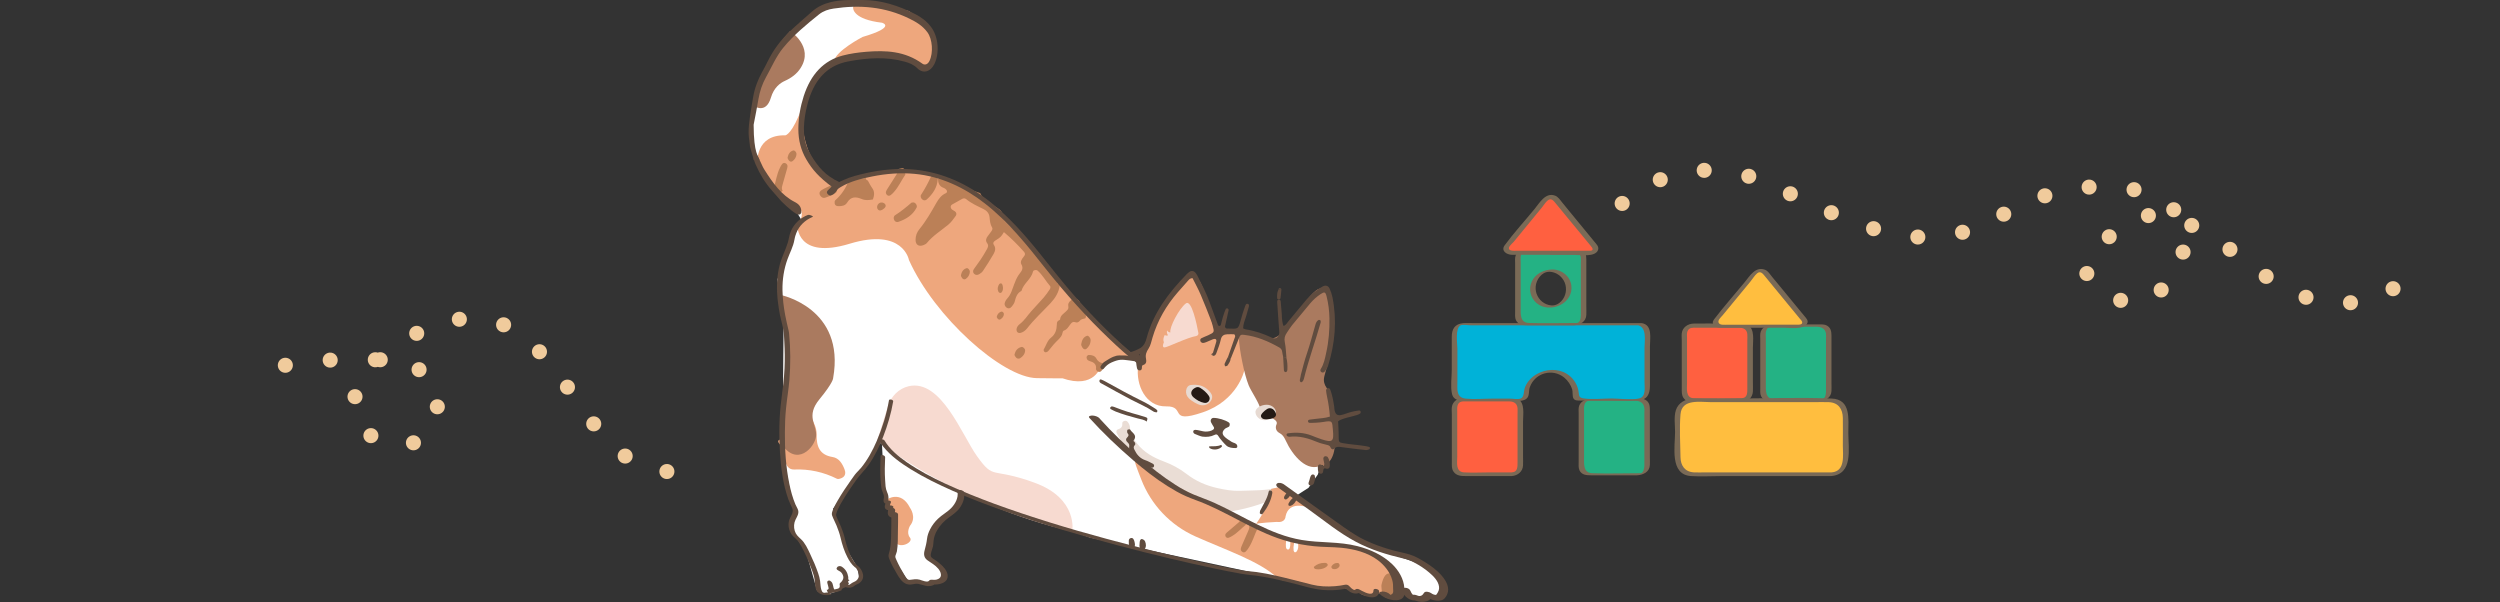 <?xml version="1.0" encoding="UTF-8"?>
<svg xmlns="http://www.w3.org/2000/svg" viewBox="0 0 332.15 80">
  <rect x="0" y="0" width="332.15" height="80" fill="#333333" stroke="none"/>
  <defs>
    <style>
      .cls-1 {
        fill: #f7dad0;
      }

      .cls-2 {
        fill: #00b2d8;
      }

      .cls-3 {
        fill: #eaddd5;
      }

      .cls-4 {
        fill: #e7dad2;
      }

      .cls-5 {
        fill: #eea77d;
      }

      .cls-6 {
        fill: #fff;
      }

      .cls-7 {
        fill: #ffbe3f;
      }

      .cls-8 {
        fill: #ff6040;
      }

      .cls-9 {
        fill: #bb8057;
      }

      .cls-10 {
        fill: #aa7a5f;
      }

      .cls-11 {
        fill: #241914;
      }

      .cls-12 {
        fill: #24b284;
      }

      .cls-13 {
        fill: #604c3f;
      }

      .cls-14 {
        fill: #7a6a56;
      }

      .cls-15 {
        fill: none;
        fill-rule: evenodd;
        stroke: #f0cb9c;
        stroke-dasharray: 0 6;
        stroke-linecap: round;
        stroke-miterlimit: 10;
        stroke-width: 2px;
      }
    </style>
  </defs>
  <g id="bg">
    <path class="cls-15" d="m37.91,48.53s21.22-3.75,20.29,4.82-9.41,6.52-11.11,1.6,11.71-16.78,21.02-11.18c9.31,5.6,11.62,22.72,25.49,18.12"/>
    <path class="cls-15" d="m215.52,27.03s8.01-8.14,20.21-2.3c12.2,5.84,20.18,9.87,30.48,3.73,10.3-6.15,24.17-4.22,24,3.07-.17,7.29-4.46,7.13-5.12,8.45s-12.22-1.57-6.11-7.39,9.25-5.84,21.14,3.42,20.15.59,20.15.59"/>
  </g>
  <g id="cat">
    <g>
      <path class="cls-6" d="m149.92,47.22l5.94,1.62,10.96-1.19,4.48,6.93,4.18,7.14-.39,1.32-1.24,1.77-2.07,1.33,10.23,6.47,7.41,2.59,1.96,1.83-.13,2.32-1.5-.36-.98.48-1.28-.17-1.14-.79-15.18-3.71-1.5,1.95-24.78-5.31-17.27-6.03v1.52s-3.05,2.65-3.05,2.65l-1.56,4.09,2.23,2.15.17.87-1.58.66-3.05.04-2.32-3.48.26-5.52-1.21-3.03-.36-6.8-2.58,3.81-3.91,5.24,1.6,5.04,1.66,2.76.28,1.64-1.1.73-1.26.08-.62.7-1.21.38-1.44-.42-1.51-5.32-1.83-2.58.34-3.01s-2.03-6.89-1.57-12.8l.11-12.06-.83-5.62,3.16-7.97-1.07-1.75-5.25-7.42-.35-2.62,1.39-6.45S105.55.81,112.03.3l5.27,1.58.74,1.38-1.65,2.36-2.43,1.65-4.08,1.38s-3.61,3.34-3.57,7.48c0,0-.7,3.92,2.9,6.89l40.72,24.19Z"/>
      <path class="cls-3" d="m159.09,68.17c.58.22,1.18.23,1.79.16,2.46-.28,4.88-.71,7.2-1.59.46-.18.89-.39,1.3-.64.35-.21.7-.41,1.09-.51.2-.05.35-.21.32-.45-.03-.23-.28-.44-.51-.44-.12,0-.24.01-.36.04-1.69.48-3.44.4-5.17.47-1,.04-2-.14-2.99-.36-1.53-.34-2.89-.93-4.14-1.9-.92-.71-1.96-1.26-3.07-1.67-1.33-.5-2.56-1.18-3.47-2.34-.48-.61-.93-1.23-.95-2.05,0-.3-.09-.55-.27-.79-.1-.13-.23-.23-.41-.19-.17.04-.35.13-.34.3.03.42-.09.68-.53.81-.27.08-.33.35-.18.6.35.59.65,1.23,1.08,1.76.79.97,1.61,1.91,2.51,2.79.81.79,1.49,1.7,2.28,2.5.85.86,1.75,1.68,2.65,2.49.61.55,1.34.9,2.17,1.01Z"/>
      <path class="cls-5" d="m165.31,49.25s-.86,3.96-5.53,5.54c-4.67,1.58-2.12-.86-4.85-.8s-4.05-2.87-3.72-5.32,4.99-12.08,7.03-12.08,2.27,6.07,3.26,7.15,2.34-.31,3.1.49,2.07,4.27.72,5.01Z"/>
      <path class="cls-1" d="m158.95,44.63c.18-.03.3-.2.27-.38-.21-1.15-.9-4.5-1.66-3.94-.92.68-2.25,3.27-2.06,3.85,0,0-.28.03-.43-.25,0,0-.13.22.07.56.07.16-.15.15-.4.05,0,0-.31.56-.1.94,0,0-.35.72.09.7.4-.02,3.1-1.36,4.23-1.52Z"/>
      <path class="cls-5" d="m178.53,77.97s-3,.69-5.04-.28c-2.3-1.1-2.47-.06-3.81-.94-2.3-2.16-6.82-3.68-10.88-5.49-3.3-1.48-5.88-4.2-7.18-7.58-1.13-2.95-1.77-3.99,2.7.04h0c.08,0,.17.02.24.06l15.84,7.81c.05.03.11.04.17.05l9.81,1.24s5.06.82,5.42,5.47c0,.12-.02.24-.09.34-.23.36-.89,1.05-2.25.2-.15-.09-.33-.1-.48-.04-.52.22-1.7.59-2.4-.14-.08-.08-.17-.14-.29-.16-.46-.07-1.69-.28-1.78-.59Z"/>
      <g>
        <path class="cls-6" d="m171.85,72.65c0,.13,0,.33.02.51.02.09.1.21.17.22.08.01.19-.05.25-.13.22-.32.23-.71.16-1.07-.03-.14-.17-.31-.28-.33-.14-.03-.22.18-.25.37-.02.12-.04.25-.06.43Z"/>
        <path class="cls-6" d="m171.43,72.32c0-.12,0-.25-.03-.36-.04-.16-.06-.36-.25-.35-.17,0-.25.15-.28.32-.03.24-.05.49-.02.73.02.17.09.34.26.35.25,0,.26-.27.31-.5.01-.06,0-.12,0-.18Z"/>
      </g>
      <path class="cls-5" d="m173.61,67.37s-2.37-.88-2.81,1.23c0,0,.01.89-1.17.74,0,0-2.77.14-2.8.3s2.5-3.58,2.03-4.68l1.06-.23,3.69,2.63Z"/>
      <path class="cls-5" d="m151.21,47.97s-2.95-1.31-4.96.65c0,0-.74,3.16-5.16,1.62,0,0,1.26.06-3.33,0-4.59-.06-13.63-8.15-17-15.7,0,0-.77-4.32-7.87-2.16-7.1,2.16-6.95-2.44-6.95-2.44,0,0,1.31-1.58,0-2.64s-4.43-2.24-5.31-5.71c0,0-.27-3.71,3.71-3.61,0,0,.93-.08,2.29-3.91,0,0-.94,6.9,4.35,10.55,0,0,11.74-6.6,23.36,5.16,0,0,11.89,15,14.51,16.18,0,0,2.35,1.29,2.35,2Z"/>
      <path class="cls-5" d="m113.35.91c-.06.26.02,1.66,3.83,2.11,0,0,2.01.54-2.58,1.89,0,0-3.64,1.89-3.79,3.24,0,0,6.62-2.25,12.22.81,0,0,3.84-2.96-2.29-7.5,0,0-7.12-1.67-7.39-.54Z"/>
      <path class="cls-10" d="m104.98,4.13s3.19,2.06,1.4,4.89c-.49.79-1.26,1.35-2.11,1.73-.61.27-1.45.88-1.85,2.23-.67,2.26-2.27,1.08-2.27,1.08,0,0,1.87-6.91,4.83-9.94Z"/>
      <path class="cls-9" d="m144.18,42.3c-.25.08-.53.07-.71.31-.16.2-.36.3-.61.2-.27-.1-.44.01-.6.21-.27.32-.45.75-.9.9-.14.05-.18.19-.2.32-.05.35-.28.61-.51.84-.48.46-.92.96-1.32,1.49-.06.08-.14.15-.23.19-.12.06-.27.08-.36-.04-.05-.07-.11-.21-.08-.27.32-.53.48-1.2.98-1.59.59-.46.75-1.06.77-1.74,0-.26.04-.46.3-.57.06-.03.14-.08.14-.13.03-.54.5-.75.81-1.08.17-.17.34-.32.28-.59-.08-.37.06-.64.36-.86.07-.05.09-.17.13-.26.57,0,1.01.16,1.11.83.07.46.37.83.62,1.21.14.21.17.42.03.64Z"/>
      <path class="cls-9" d="m140.8,37.93c-.13.92-.6,1.67-1.2,2.32-1.05,1.12-2.19,2.16-3.14,3.38-.23.29-.54.53-.92.61-.12.02-.29-.02-.37-.11-.08-.08-.13-.25-.12-.38.03-.29.22-.53.44-.7.61-.46,1-1.11,1.49-1.66.55-.63,1.14-1.23,1.69-1.86.3-.35.57-.74.83-1.13.06-.1.09-.32.02-.39-.59-.66-.99-1.48-1.67-2.06-.17-.14-.55-.08-.6.12-.24,1.03-1.27,1.58-1.54,2.58-.61.3-.75.88-.91,1.46-.06.22-.22.41-.36.6-.21.28-.49.33-.72.15-.26-.2-.31-.46-.19-.74.07-.17.17-.34.3-.47.49-.52.66-1.23.9-1.85.16-.43.33-.85.58-1.23.29-.45.78-.79.38-1.47-.18-.3.08-.72.33-1.01.18-.2.23-.41.04-.62-.83-.94-1.72-1.82-2.68-2.63-.4.64-.39.65-1.17,1.14-.24.16-.32.34-.16.57.29.42.16.83-.04,1.19-.44.77-.92,1.51-1.41,2.25-.12.18-.32.34-.52.45-.21.12-.46.13-.65-.05-.19-.18-.19-.44-.04-.64.61-.83,1.2-1.66,1.69-2.57.17-.3.31-.56.06-.89-.23-.31-.13-.62.08-.9.17-.23.34-.45.5-.67.11-.16.19-.36.08-.52-.26-.42-.28-.89-.33-1.35-.06-.52-.36-.85-.8-1.07-.79-.39-1.61-.75-2.3-1.32-.15-.12-.35-.14-.53-.04-.45.24-.9.49-1.34.75-.26.15-.25.48,0,.68.11.09.25.14.36.22.22.16.27.4.12.61-.3.41-.6.85-.99,1.17-.97.8-2.05,1.46-2.86,2.45-.11.13-.3.21-.47.28-.61.22-1.02-.07-1.02-.71,0-.54.18-1.02.51-1.42.89-1.09,1.58-2.3,2.27-3.52.3-.52.66-1.02,1.26-1.27.18-.08.18-.31.03-.47-.1-.1-.22-.19-.34-.23-.59-.2-.74-.66-.75-1.21.63-.16,1.23-.04,1.75.29,1.03.67,2.2,1,3.32,1.43.22.08.56.14.61.29.44,1.17,1.65,1.39,2.48,2.07.19.16.37.34.34.58-.07.6.29.93.67,1.29.98.93,1.98,1.85,2.89,2.85.36.39.94.45,1.19.92.22.41.36.85.65,1.23.54.7,1.06,1.42,1.58,2.14.13.19.22.41.33.61.01.16.11.26.25.31.05.05.09.12.11.19Z"/>
      <path class="cls-9" d="m135.7,46.1c.23-.05.52.24.5.48-.03.46-.3.78-.66,1.01-.18.12-.42.07-.57-.11-.09-.11-.21-.29-.18-.4.12-.48.39-.85.91-.98Z"/>
      <path class="cls-9" d="m133.04,41.4c.15-.04.35.16.34.33-.02.31-.2.53-.45.69-.12.08-.28.05-.38-.08-.06-.08-.14-.2-.12-.27.08-.32.27-.58.61-.66Z"/>
      <path class="cls-9" d="m128.42,35.63c.19-.05.44.24.43.47-.02.45-.24.74-.54.96-.15.11-.35.06-.48-.11-.08-.11-.18-.28-.16-.39.09-.46.32-.81.75-.93Z"/>
      <path class="cls-9" d="m105.39,19.99c.19-.05.44.24.43.47-.02.45-.24.74-.54.96-.15.11-.35.06-.48-.11-.08-.11-.18-.28-.16-.39.09-.46.32-.81.75-.93Z"/>
      <path class="cls-9" d="m144.43,44.61c.2-.05.47.3.47.58-.01.54-.25.9-.56,1.16-.16.13-.38.07-.52-.15-.09-.13-.2-.35-.17-.48.09-.56.32-.98.79-1.11Z"/>
      <path class="cls-9" d="m115.96,26.5c-.49.09-.98.15-1.45-.05-.78-.33-1.45-.37-1.96.47-.25.41-.7.48-1.15.47-.23,0-.45-.08-.5-.32-.03-.14-.02-.37.06-.45.83-.73,1.43-1.62,1.81-2.66.13-.36.48-.43.81-.39.48.07.95.24,1.44.06h0c0,.2.11.3.28.36.19.33.35.68.57.98.37.5.29,1.01.1,1.54Z"/>
      <path class="cls-5" d="m107.61,55.29c.48.75.91,1.55.89,2.46-.03,1.53.36,2.69,2.12,2.97.85.14,1.28.86,1.58,1.62.15.38.16.81-.2,1.07-.21.15-.61.29-.8.2-1.8-.9-3.68-1.31-5.69-1.23-.69.03-1.05-.51-1.2-1.11-.21-.85-.24-1.76-.88-2.46h.02c-.45-.73,1.76-.36,1.74-.68.42-.54-.45-1.06-.09-1.63.6-.96,1.5-1.16,2.52-1.2Z"/>
      <path class="cls-9" d="m120.27,23.22c-.52.76-.88,1.61-1.51,2.3-.14.15-.28.31-.45.42-.14.09-.31.11-.46-.03-.13-.13-.19-.29-.14-.45.05-.15.14-.3.23-.43.38-.6.76-1.2,1.14-1.8.13-.21.26-.43.18-.71.08-.04.15-.08.23-.1.56-.16.66-.11.77.43.03.12.01.25.02.37Z"/>
      <path class="cls-9" d="m102.81,24.95c.28-.87.39-1.8.8-2.63.09-.19.18-.38.31-.53.11-.13.27-.19.45-.1.16.08.26.22.26.39,0,.16-.05.32-.1.48-.19.68-.39,1.36-.58,2.05-.07.24-.13.49.03.73-.06.06-.12.12-.19.16-.49.31-.6.29-.86-.19-.06-.11-.08-.23-.12-.35Z"/>
      <path class="cls-9" d="m167.04,70.29c-.4.83-.63,1.73-1.15,2.5-.11.17-.23.35-.38.49-.12.11-.29.16-.46.04-.15-.1-.23-.25-.2-.42.02-.16.1-.31.16-.46.28-.65.57-1.3.85-1.95.1-.23.19-.47.07-.72.07-.05.13-.1.21-.14.53-.24.63-.21.83.31.04.11.05.24.08.36Z"/>
      <path class="cls-9" d="m165.5,69.74c-.61.48-1.12,1.09-1.81,1.48-.15.09-.31.18-.47.23-.13.04-.28,0-.37-.14-.08-.14-.08-.28,0-.4.08-.11.19-.2.3-.29.46-.39.92-.78,1.37-1.17.16-.14.32-.29.32-.53.07,0,.14-.03.21-.03.49,0,.56.08.52.54,0,.1-.05.2-.08.31Z"/>
      <path class="cls-9" d="m146.86,48.58c-.18.24-.34.5-.55.72-.19.2-.55.1-.65-.14-.02-.04-.05-.08-.05-.12.1-.68-.32-.92-.87-1.08-.12-.03-.25-.12-.31-.22-.06-.09-.09-.26-.05-.36.04-.1.18-.23.28-.22.4,0,.81.1,1.01.49.26.5.72.6,1.18.73.02.07.03.13,0,.2Z"/>
      <path class="cls-9" d="m123.92,23.33c.28-.11.69.17.67.46-.07,1.13-.66,1.99-1.47,2.72-.15.14-.38.15-.56.01-.23-.18-.32-.46-.17-.67.5-.76.92-1.56,1.3-2.38.03-.07.16-.1.22-.14Z"/>
      <path class="cls-9" d="m121.35,26.89c.3.01.56.44.43.69-.52,1.01-1.41,1.55-2.44,1.9-.19.06-.41-.01-.52-.21-.14-.25-.11-.54.11-.68.77-.49,1.47-1.06,2.15-1.65.06-.05.19-.03.26-.04Z"/>
      <path class="cls-9" d="m110.35,24.65c.4-.01.64.1.79.35.16.28.04.56-.2.69-.42.23-.87.44-1.32.58-.27.09-.53-.07-.67-.33-.16-.29-.03-.55.21-.69.41-.25.86-.43,1.21-.6Z"/>
      <path class="cls-9" d="m117.32,27.81c-.22.13-.45.26-.67.03-.22-.23-.12-.67.17-.85.25-.16.59-.1.77.13.17.22.07.47-.28.69Z"/>
      <path class="cls-9" d="m176.9,75.41c0-.06-.02-.14.01-.19.2-.29.47-.45.83-.42.19.02.31.27.21.46-.18.31-.6.45-.93.3-.05-.02-.08-.1-.12-.15Z"/>
      <path class="cls-9" d="m174.57,75.46c0-.06-.02-.14.04-.19.35-.31.81-.49,1.41-.49.31,0,.49.25.3.44-.31.33-1.02.51-1.56.38-.08-.02-.12-.09-.18-.14Z"/>
      <path class="cls-9" d="m183.58,78.48c-.01-.26-.07-.6-.04-.77.25-1.13.66-1.71,1.28-1.48.33.12.61,1.22.49,1.93-.2,1.23-.88,1.68-1.49.96-.09-.11-.16-.42-.24-.64Z"/>
      <path class="cls-9" d="m132.57,38.54c0-.1-.03-.23-.01-.3.1-.44.25-.66.5-.57.13.05.23.47.19.75-.08.47-.34.65-.58.37-.04-.04-.06-.16-.09-.25Z"/>
      <path class="cls-1" d="m142.46,70.61s.83-4.36-5.02-6.48c-5.84-2.13-5.3-.26-7.64-3.53-2-2.8-4.76-10.26-9.06-9.29-1.33.3-2.36,1.36-2.77,2.66l-1.43,4.57s10.53,8.53,25.92,12.07Z"/>
      <path class="cls-10" d="m103.72,39.19s8.63,1.73,6.97,11.05c0,0,.04.55-1.82,2.81s-.31,3.4-.45,4.89-2.59,4.25-4.7.88c0,0,.83-10.93.91-11.67s-.91-7.95-.91-7.95Z"/>
      <path class="cls-5" d="m117.83,66.36s1.86-1.3,3.07,1.1c0,0,.94,1.25,0,2.4,0,0-.54.91,0,1.57s-1.55,1.65-2.09.41l-.06-3.48-.92-2.01Z"/>
      <path class="cls-13" d="m109.83,78.35c.07.17.14.34.21.51.58-.12,1.18-.17,1.73-.41.06-.24.25-.32.45-.39.29-.1.47-.28.57-.56-.17-.23-.16-.28.09-.41h0c-.26-.05-.16-.27-.18-.43-.09-.57-.35-1.03-.83-1.35-.16-.11-.35-.13-.52-.05-.09.04-.16.15-.2.24-.02.05.02.15.07.19.19.16.45.21.61.44.29.42.31.76-.04,1.17-.09.11-.27.2-.24.34.15.66-.35.56-.7.68-.21-.34-.12-.75-.4-1.03-.11-.1-.22-.2-.38-.15-.18.05-.18.21-.14.36.05.21.13.42.16.63.02.17-.12.24-.28.25Z"/>
      <path class="cls-10" d="m168.41,45.12c-2.92-1.37-3.85-.91-3.82-.21.09,1.66.71,4.81,1.32,6.31.31.76,1.45,2.39,1.56,3.19.11.84,2.51,1.14,2.13,1.97-.21.46-.05.92.39,1.15.43.23.62.55.82.98.92,2.02,2.89,4.37,4.82,3.27.11-.06,1.04,1.05.83-.32,1.05-.81,1.04-3.36.91-4.52-.15-1.32-.3-2.65-.42-3.98-.1-1.13-1.02-1.34-1.06-2.47-.02-.52.51-1.89.57-2.41.21-1.69.7-3.45.63-5.15-.05-1.13-.17-2.26-.27-3.38-.01-.16-.08-.32-.14-.46-.37-.82-1.2-1.02-1.89-.45-.5.42-.92.92-1.24,1.48-.84,1.45-2.02,2.62-3.07,3.89-.46.56-1,.93-1.73,1-.12.01-.23.07-.35.1Z"/>
      <path class="cls-13" d="m150.1,46.78c.25.03,1.21-.4,1.44-.56.49-.33.67-.81.8-1.31.9-3.36,2.93-6.02,5.3-8.46.11-.12.24-.22.37-.32.3-.21.62-.16.85.15.1.13.19.27.26.41.58,1.16,1.18,2.31,1.62,3.54.35.99.72,1.98,1.09,2.97.02.05.12.11.18.11.06,0,.16-.07.18-.12.1-.35.17-.71.28-1.06.1-.35.22-.69.36-1.03.04-.1.17-.19.3-.1.05.04.12.13.11.18-.06.32-.14.63-.21.95-.1.47-.21.93-.29,1.29.12.26.26.23.37.23,1.35,0,1.38.25,1.76-1.21.15-.59.35-1.17.55-1.74.06-.16.13-.43.4-.31.18.08.12.27.08.43-.11.39-.21.78-.33,1.17-.17.53-.4,1.05-.41,1.63.13.06.24.13.35.14,1.21.18,2.36.58,3.47,1.1.45.21.76.07.94-.38.09-.24.04-.48.02-.72-.09-1.21-.18-2.42-.25-3.64-.02-.24.11-.34.27-.31.16.03.19.15.2.26.04.36.04.73.09,1.09.1.7-.01,1.42.28,2.15.34-.12.46-.4.63-.6.81-.96,1.61-1.94,2.41-2.9.61-.72,1.34-1.3,2.16-1.75.38-.21.74-.11.92.28.17.37.3.76.38,1.15.62,3.09.35,6.14-.59,9.13-.08.26-.26.5-.43.73-.09.12-.26.2-.43.1-.18-.1-.19-.28-.11-.41.43-.67.57-1.43.73-2.18.34-1.51.46-3.05.43-4.6-.02-.97-.14-1.94-.38-2.89-.15-.6-.28-.64-.82-.28-.51.34-.96.75-1.36,1.22-.81.96-1.62,1.93-2.41,2.9-.25.31-.46.67-.69,1-.27.38-.37.76-.27,1.25.14.67.15,1.36.22,2.05-.14-.02-.28-.05-.43-.07-.05-.24-.11-.47-.14-.71-.03-.27-.17-.44-.39-.57-1.45-.82-2.97-1.47-4.64-1.67-.46-.06-.54-.01-.72.45-.37.9-.72,1.8-1.08,2.7-.13-.04-.27-.08-.4-.12.29-.84.59-1.68.88-2.52.06-.18.21-.36-.02-.59-.28,0-.61-.02-.93,0-.44.02-.74.19-.85.69-.13.59-.35,1.16-.56,1.73-.08.22-.17.47-.49.44,0-.13,0-.25,0-.38.14-.47.28-.93.42-1.4.05-.16.08-.34-.06-.44-.08-.05-.24-.02-.35.02-.3.12-.59.26-.89.38-.15.06-.31.12-.47.11-.1,0-.23-.09-.29-.19-.08-.15-.06-.34.1-.43.28-.15.59-.25.89-.39.85-.4.85-.4.62-1.27-.06-.23-.13-.47-.22-.7-.44-1.13-.88-2.27-1.36-3.39-.33-.78-.74-1.52-1.1-2.24-.31.01-.44.17-.58.32-.46.51-.92,1.03-1.37,1.55-1.54,1.77-2.69,3.75-3.36,6.01-.15.5-.25,1.06-.53,1.48-.3.44-.44.84-.34,1.33.07.39.07.72-.41.87-.17.05-.12.27-.14.42-.02.19-.14.3-.32.28-.17-.01-.3-.14-.33-.31-.08-.48-.2-.95,0-1.43-.11.02-.09-.06-.42-.09m.7-.17s.08-.05.12-.07c-.02-.03-.05-.06-.07-.09-.03.03-.06.05-.08.08.01.03.02.06.03.08Z"/>
      <path class="cls-13" d="m176.68,55.35c-.66.22-1.31.22-1.95.31-.24.04-.48.05-.72.09-.11.02-.24.06-.23.21,0,.13.1.22.24.22.28,0,.57,0,.85-.02.32-.02.65-.05.96-.1,1.26-.22,1.15-.07,1.26,1.09.15,1.52-.07,1.68-1.49,1.22-.46-.15-.91-.33-1.36-.51-1.01-.39-2.05-.44-3.11-.29-.11.02-.23.06-.2.23.03.14.14.18.25.21.04.01.08.02.12.02,1.33-.16,2.56.21,3.77.72.37.16.77.23,1.16.34.24.06.46.1.56.38.08.22.32.31.48.14.31-.32.65-.25,1.01-.2.44.06,2.75.36,3.2.39.15.01.31-.06.46-.11.04-.02.06-.12.07-.18,0-.03-.02-.08-.05-.1-.29-.19-2.5-.36-2.81-.42-1.42-.24-1.28,0-1.3-1.45,0-.52-.05-1.04-.07-1.56.42-.4,2.09-.67,2.57-.86.11-.04.23-.09.33-.16.1-.07.14-.2.08-.32-.03-.06-.13-.12-.18-.11-.24.03-.48.08-.71.12-1.35.24-2.54,1.33-2.61-.64-.12-.76-.25-1.52-.52-2.24-.07-.18-.23-.24-.39-.19-.08.03-.18.19-.17.29.02.28.07.56.13.83.19.87.31,1.74.38,2.63Z"/>
      <path class="cls-13" d="m150.58,58.58c.62-.81-.21-1.07-.43-1.51-.02-.04-.2-.03-.3,0-.05.01-.09.12-.1.18,0,.1,0,.24.06.31.37.39-.2.54-.2.84,0,.37.47.43.42.84-.13.95.46,1.6,1.13,2.08.52.37,1.19.55,1.8.8.14.05.31,0,.36-.16.05-.15-.03-.29-.17-.36-.33-.16-.65-.35-.99-.46-.72-.24-1.14-.76-1.45-1.41-.11-.22-.13-.4.06-.59.13-.13.05-.26-.02-.4-.05-.09-.18-.13-.17-.17Z"/>
      <path class="cls-13" d="m146.1,50.48c-.01.07-.05.14-.03.2.06.19.24.26.4.34,1.25.69,2.5,1.39,3.76,2.05,1.01.53,2.06.96,3.01,1.6.11.08.27.09.41.12.02,0,.07-.03.08-.05.02-.06.06-.15.03-.2-.06-.09-.14-.16-.23-.22-.53-.32-1.05-.68-1.61-.95-1.71-.84-3.39-1.74-5.05-2.68-.19-.11-.39-.2-.6-.28-.05-.02-.12.04-.19.07Z"/>
      <path class="cls-13" d="m172.82,49.89c-.06.25-.07.28-.07.32-.02.19-.15.38.05.55.13.11.36-.1.44-.44.61-2.52,1.52-4.96,2.22-7.45.02-.07.01-.15,0-.23,0-.04-.03-.09-.06-.1-.07-.02-.16-.06-.21-.03-.28.14-.36.42-.44.69-.36,1.24-.68,2.5-1.1,3.73-.36,1.04-.61,2.1-.84,2.95Z"/>
      <path class="cls-13" d="m152.34,56.03c.04-.22.28-.49-.14-.61-.31-.09-.62-.2-.94-.29-1.02-.27-2.03-.59-3.01-.98-.17-.07-.34-.14-.52-.16-.07,0-.18.09-.24.17-.02.03.02.16.06.18.22.12.44.24.68.34.95.37,1.93.65,2.92.91.41.11.86.15,1.21.43h-.02Z"/>
      <path class="cls-13" d="m167.38,68.18c.12.19.3.19.41.04.61-.81,1.08-1.7,1.25-2.72.02-.09-.02-.22-.08-.28-.05-.06-.18-.07-.27-.06-.05,0-.12.09-.13.14-.18.95-.73,1.73-1.15,2.57-.01.1-.03.2-.04.31Z"/>
      <path class="cls-13" d="m175.09,62.12c0,.09,0,.21.01.33.03.31.22.52.42.49.27-.04.27-.26.29-.45.03-.25.13-.32.39-.23.28.09.47-.09.48-.37.02-.41-.05-.8-.27-1.15-.05-.08-.2-.13-.3-.13-.19,0-.29.16-.29.32.01.24.11.47.13.7.01.11-.05.22-.08.33-.08-.06-.16-.12-.25-.17-.33-.18-.53-.07-.54.33Z"/>
      <path class="cls-13" d="m170.91,47.49c-.14-.02-.28-.05-.43-.07.03.59.06,1.18.1,1.77,0,.09.11.25.18.25.19.02.27-.14.28-.31.03-.56,0-1.11-.14-1.65Z"/>
      <path class="cls-13" d="m174.74,63.59c-.02-.11-.03-.27-.07-.42-.02-.06-.11-.11-.18-.13-.07-.01-.17,0-.22.04-.24.23-.23.58-.35.87-.07.18-.15.38.07.52.16.11.49-.05.58-.27.07-.18.1-.38.17-.61Z"/>
      <path class="cls-13" d="m163.51,47.61c-.13-.04-.27-.08-.4-.12-.14.28-.29.56-.41.85-.03.09.04.22.06.33.11-.03.27-.03.32-.1.2-.29.41-.59.43-.96Z"/>
      <path class="cls-13" d="m169.86,38.47c-.18.33-.2.7-.18,1.06,0,.09,0,.23.18.26.17.02.25-.1.27-.18.06-.36.07-.72.11-1.08-.12-.02-.25-.04-.37-.06Z"/>
      <path class="cls-13" d="m169.86,38.47c.12.02.25.04.37.06.05-.14-.03-.22-.15-.25-.13-.03-.21.05-.22.19Z"/>
      <path class="cls-13" d="m161.14,47.25c0-.13,0-.25,0-.38-.15.13-.33.25,0,.38Z"/>
      <g>
        <path class="cls-4" d="m157.94,52.91c-.29-.3-.41-.65-.35-1.06.05-.37.28-.66.63-.7.91-.11,1.73.07,2.39.76.31.33.57.68.37,1.16-.23.55-.83.86-1.42.76-.46-.08-1.27-.54-1.61-.92Z"/>
        <path class="cls-11" d="m158.78,51.53c.23-.13.46-.14.68,0,.45.28.85.63,1.15,1.07.15.21.14.47,0,.68-.15.22-.39.29-.64.24-.53-.1-.99-.38-1.39-.72-.49-.42-.39-.96.2-1.27Z"/>
      </g>
      <g>
        <path class="cls-4" d="m166.8,54.71c-.01.48.37.93.85,1.07.56.16,1.45-.13,1.76-.58.3-.44.01-1.08-.6-1.33-.6-.25-1.57.02-1.9.52-.07.11-.09.25-.12.32Z"/>
        <path class="cls-11" d="m168.33,55.71c.13-.02.28-.03.43-.05.81-.15.99-.56.52-1.14-.24-.29-.62-.37-.93-.18-.2.13-.4.28-.55.45-.18.2-.4.43-.18.71.16.21.42.22.71.21Z"/>
      </g>
      <path class="cls-13" d="m161.2,57.06c.1-.07.13-.21.07-.31-.14-.23-.26-.42-.36-.62-.15-.29.02-.61.32-.61.61,0,1.54.27,2.05.62.14.09.12.33.05.49-.05.11-.51.24-.58.34-.82.75.18,1.26.88,1.73.23.15.55.14.71.41.04.06.05.15.05.22,0,.14-.12.2-.24.2-.42,0-.88-.05-1.19-.31-.27-.23-.93-.98-1.1-1.3-.12-.22-.29-.25-.49-.14-.52.26-1.07.3-1.63.23-.19-.02-.85-.29-1.02-.37-.09-.04-.18-.17-.19-.26-.02-.2.14-.27.31-.27.28,0,1.01.23,1.29.23.38,0,.75-.04,1.09-.28Z"/>
      <path class="cls-13" d="m146.09,55.6c1.63,1.81,3.4,3.52,5.24,5.12,1.53,1.34,3.13,2.61,4.85,3.7.75.48,1.54.92,2.37,1.27.95.4,1.92.72,2.86,1.15,3.82,1.74,7.32,4.19,11.53,4.9,2.47.42,4.97.19,7.41.82,1.69.43,3.35,1.18,4.62,2.4.86.83,1.54,1.96,1.61,3.18.03.44.12,1.11-.34,1.4-.8.52-2.32.01-2.93-.63-.24-.25.21-.32.37-.32.33,0,.75.13.98.37,0,0,.04.07.11.07,0,0,.21-.1.27-.21.1-.17.05-.38.05-.56,0-.42,0-.79-.12-1.2-.3-1.06-1.02-1.95-1.88-2.61-1.39-1.05-3.15-1.5-4.86-1.67-1.22-.12-2.44-.08-3.66-.21-1.14-.12-2.26-.32-3.37-.62-3.94-1.06-7.28-3.38-11-4.98-.88-.38-1.8-.67-2.67-1.06s-1.62-.83-2.39-1.31c-1.61-1.01-3.12-2.19-4.56-3.43-2.05-1.76-4.03-3.64-5.84-5.64-.23-.26.2-.32.37-.32.32,0,.76.13.98.37h0Z"/>
      <path class="cls-13" d="m170.52,64.31c1.3.93,2.6,1.86,3.9,2.8,1.09.78,2.18,1.56,3.28,2.34,1.15.82,2.29,1.65,3.57,2.27s2.5,1.04,3.81,1.4c.73.2,1.48.33,2.21.55s1.38.61,2.01,1c.82.5,1.63,1.09,2.26,1.83.56.65,1.09,1.56.72,2.44-.16.39-.42.75-.85.83-.72.14-1.47-.13-2.05-.54l.92.03c-.51.91-1.75.82-2.55.41l.6.07c-.99.22-1.81-.46-2.14-1.34-.1-.27.37-.32.53-.31.28.02.56.17.66.43.07.2.17.35.31.5.05.06-.01.02-.03,0,0,0,.1,0-.04,0,.26-.02.43,0,.67.1.38.17.69,0,.89-.36.15-.27.75-.1.92.03.22.16.39.23.65.25.03,0,.08-.01.11-.02-.15.05-.05,0,.03-.12.2-.3.33-.59.28-.96-.1-.76-.73-1.38-1.29-1.86-.61-.53-1.32-.98-2.04-1.36-.26-.14-.52-.27-.8-.37-.12-.05.1.03,0,0-.04-.01-.08-.02-.12-.03-.14-.03-.28-.07-.42-.1-2.21-.51-4.4-1.18-6.4-2.25-2.2-1.17-4.2-2.81-6.22-4.26-1.38-.99-2.75-1.97-4.13-2.96-.19-.14-.31-.36-.09-.52s.65-.05.84.09h0Z"/>
      <path class="cls-13" d="m150.95,48.15c-1.24-.94-2.4-2.02-3.53-3.09-3.06-2.91-5.88-6.07-8.5-9.37-2.45-3.1-4.93-6.21-8.07-8.66-2.71-2.12-5.86-3.6-9.31-3.93-1.9-.18-3.82-.03-5.69.35-1.4.28-2.89.64-4.13,1.39-.27.16-.54.34-.7.62-.18.31-.89.01-.68-.34.36-.61,1.17-.95,1.79-1.23.47-.2.96-.39,1.45-.52,1.99-.56,4.04-.9,6.11-.92,3.61-.02,7.05,1.09,10.05,3.06,3.21,2.1,5.85,5,8.25,7.97,1.55,1.92,3.05,3.87,4.67,5.72,1.37,1.56,2.78,3.08,4.26,4.53s2.91,2.74,4.46,4.01c.02.02.04.03.06.05.4.3-.19.61-.5.37h0Z"/>
      <path class="cls-13" d="m183.23,78.5c.04.28-.1.56-.34.71-.78.45-1.96-.2-2.63-.55l.5-.03c-.15.18-.42.23-.64.23-.61-.01-1.12-.44-1.51-.86l.53.14c-1.42.34-2.97.37-4.4.1-.81-.15-1.61-.39-2.41-.6-.88-.22-1.75-.44-2.63-.64-1.29-.29-2.57-.52-3.89-.64-.29-.03-.59-.08-.88-.13-1.24-.21-2.48-.47-3.71-.73-1.88-.4-3.75-.82-5.62-1.26-2.32-.55-4.63-1.13-6.93-1.74-2.54-.67-5.07-1.38-7.59-2.13s-5.07-1.57-7.57-2.45c-2.34-.82-4.66-1.71-6.93-2.71-1.92-.85-3.82-1.77-5.6-2.88-1.32-.82-2.64-1.76-3.62-2.98-.19-.24-.38-.5-.53-.76-.2-.33.56-.3.7-.05.69,1.17,1.82,2.09,2.93,2.86,1.6,1.11,3.34,2.02,5.1,2.84,2.15,1,4.35,1.88,6.57,2.7,2.43.89,4.88,1.7,7.35,2.47s5.01,1.5,7.54,2.18c2.35.64,4.72,1.25,7.09,1.82,1.97.48,3.95.94,5.93,1.37,1.39.3,2.77.6,4.17.86.06.01.12.02.18.03-.08-.02.07.01.12.02.11.02.21.04.32.06.17.03.35.06.52.08.53.08,1.06.09,1.59.17,1.72.24,3.41.67,5.08,1.09.76.19,1.51.39,2.27.58,1,.25,2.04.29,3.07.21.44-.04.89-.09,1.33-.19.18-.04.4,0,.53.14.18.19.5.53.74.55.04,0,.05-.01.09-.03.07-.04-.01.02.02-.02.11-.13.37-.1.5-.03.38.2,1.39.81,1.78.5.1-.08.14-.26.13-.35-.04-.34.71-.22.75.07h0Z"/>
      <path class="cls-13" d="m128.08,65.44c.13.65-.13,1.37-.47,1.9-.4.62-.98,1.01-1.56,1.43s-1.15,1-1.53,1.66c-.25.43-.44.93-.49,1.44-.03.24-.02.48-.07.72-.08.34-.23.66-.29,1-.08.43.13.52.45.73.28.18.55.38.8.6.41.36.86.83.97,1.39.21,1.13-1.15,1.44-1.99,1.33l.36-.11c-.16.26-.57.33-.85.34-.63.03-1.2-.39-1.81-.3-.4.06-.74.17-1.14.03-.59-.21-.96-.78-1.26-1.3-.38-.64-.77-1.32-1.04-2.02-.1-.24-.15-.45-.07-.7.24-.75.27-1.47.3-2.27.03-1.01.04-2.02.04-3.03l.71.32-.39.15c-.21.08-.48-.03-.63-.17-.26-.25-.16-.69-.08-.98.11-.37.99-.13.89.24-.04.13-.03.37-.08.48-.02.04.04.08,0,.04l-.63-.17.39-.15c.19-.07.71.04.71.32,0,.7,0,1.4-.02,2.09-.02.93.02,1.91-.14,2.82-.04.2-.14.37-.19.56-.05.18.03.36.13.57.31.69.68,1.38,1.08,2.02.18.29.37.66.69.62.47-.05.85-.15,1.33-.02.29.08,1.06.44,1.26.11.06-.1.26-.12.36-.11.26.03.56.03.81-.08.64-.28.37-.98.03-1.38-.4-.48-.92-.76-1.42-1.11-.47-.33-.54-.78-.4-1.31s.26-.99.32-1.52c.05-.45.2-.89.41-1.29.26-.52.61-.98,1.03-1.39.55-.54,1.26-.9,1.79-1.45s.97-1.37.82-2.14c-.08-.4.82-.28.89.08h0Z"/>
      <path class="cls-13" d="m117.6,60.73c-.05,1.03-.07,2.07,0,3.1.03.5.04,1.07.25,1.53.15.34.23.63.18,1.01,0,.06-.03.13-.03.19,0,.02.01.12,0,.13.03.12-.07.09-.29-.09.05-.03.09-.06.13-.09.12-.09.62.03.53.23-.06.15-.12.3-.16.46-.02.07-.01.24-.05.29.03.08-.02.08-.13-.02-.16-.05-.19-.07-.1-.07,0,.01.16-.12.17-.15.11-.22.69-.04.59.16-.17.35-.81.54-1.07.16-.18-.27.04-.73.15-.99l.53.23c-.25.18-.67.24-.86-.07-.11-.2-.02-.44,0-.65.03-.36-.15-.6-.25-.91s-.13-.62-.16-.94c-.12-1.21-.09-2.45-.03-3.67.01-.22.6-.09.59.16h0Z"/>
      <path class="cls-13" d="m118.67,53.32c-.27,1.61-.75,3.21-1.34,4.73-.5,1.29-1.12,2.56-1.92,3.7-.5.71-1.13,1.3-1.64,2.01-.61.85-1.2,1.71-1.74,2.61-.27.44-.53.89-.74,1.37-.07.16-.14.33-.18.51-.03.12-.04.18-.02.25.16.49.44.97.64,1.46.21.53.4,1.07.53,1.63.22.96.54,1.93,1.04,2.78.15.25.32.5.53.71.13.13.29.21.4.35.21.25.37.58.43.9.09.49-.13.91-.55,1.18-.19.12-.39.15-.55.29-.18.16-.41.26-.65.28-.36.03-.69-.1-1-.28-.1-.06-.14-.16-.04-.24s.31,0,.4.05c.28.17.54.16.79-.06.18-.16.4-.21.61-.34.43-.28.53-.73.36-1.2-.06-.16-.14-.31-.23-.44-.03-.04-.05-.09-.09-.12,0,0-.01-.02-.02-.03.1.1-.1-.06-.12-.07-.43-.35-.74-.84-.99-1.33-.41-.8-.69-1.67-.89-2.54-.13-.56-.32-1.1-.54-1.64-.18-.46-.44-.9-.6-1.36-.09-.24.03-.53.12-.76.18-.44.41-.86.65-1.26.52-.9,1.1-1.76,1.7-2.61.18-.25.35-.51.54-.76.25-.33.57-.61.84-.93.88-1.08,1.54-2.31,2.09-3.58.73-1.72,1.31-3.56,1.62-5.4.03-.21.6-.07.56.15h0Z"/>
      <path class="cls-13" d="m107.93,28.83c.06-.02-.03.01-.06.03-.08.04-.17.07-.25.12-.27.14-.52.3-.75.5-.73.61-1.16,1.43-1.32,2.36s-.61,1.73-.92,2.59c-.48,1.32-.69,2.71-.67,4.11.02,1.11.15,2.22.36,3.32.13.69.29,1.37.45,2.04.04.14.05.28.07.43.2,2.04.2,4.11.04,6.15-.1,1.24-.32,2.47-.44,3.71-.11,1.08-.16,2.17-.16,3.26-.02,2.28.13,4.59.59,6.83.19.93.44,1.86.81,2.74.11.26.28.5.36.77.13.44-.15.86-.34,1.24-.23.46-.26,1.01-.11,1.5s.44.75.8,1.08c.57.51.93,1.32,1.25,2,.4.83.76,1.68,1.06,2.55.12.34.21.69.26,1.05.05.39.05.8.17,1.17.05.16.14.26.22.4,0,0,.06.05.07.05.08-.21-.24.01-.08-.04.12-.04.29-.03.42-.06.16-.04.37.03.52.1.06.03.26.15.09.18-.75.17-1.75.03-1.99-.83-.1-.38-.11-.79-.16-1.18s-.16-.76-.3-1.13c-.33-.91-.7-1.8-1.13-2.66-.2-.41-.42-.81-.67-1.19-.22-.32-.48-.51-.75-.78-.33-.34-.53-.78-.59-1.25-.03-.25-.02-.5.03-.74.07-.31.24-.55.37-.84s.21-.6.08-.88c-.18-.38-.36-.76-.51-1.16-.73-2.03-1-4.24-1.13-6.38-.14-2.29-.11-4.61.19-6.89.18-1.39.36-2.77.42-4.17.05-1.19.04-2.38-.03-3.57-.03-.5-.03-1.01-.12-1.5-.11-.66-.32-1.32-.45-1.98-.11-.59-.21-1.18-.28-1.77-.2-1.68-.18-3.39.27-5.03.28-.99.76-1.9,1.06-2.88.07-.23.11-.46.16-.69.1-.51.29-1,.58-1.43.39-.59.95-1.07,1.58-1.38.11-.05.22-.1.33-.14.15-.05.39.03.52.1.07.04.25.13.09.18h0Z"/>
      <path class="cls-13" d="m148.14,47.33c-.21.06-.43.11-1.28.66-.31.17-.41.33-.61.64-.08.12-.07.27.06.37.09.06.21.11.29.02.36-.42.6-.65,1.09-.87,1-.43,1.29-.4,2.36-.26.39.05.77.15,1.16.08.15-.03.3-.1.31-.24,0-.14-.12-.24-.29-.23-.93.05-1.18-.34-2.11-.27,0,0-.65-.06-.98.1Z"/>
      <path class="cls-13" d="m110.79,23.81c-1.46-.8-2.49-2.14-3.33-3.74-.5-.95-.68-2.03-.65-3.16.03-.98.19-1.94.42-2.87.83-3.37,2.62-5.35,5.47-5.88,2.51-.47,5-.66,7.5.03.61.17,1.19.39,1.71.91.75.74,1.74.43,2.24-.61.71-1.48.52-3.62-.44-4.89-.58-.78-1.3-1.31-2.08-1.71C119.38.74,117.06,0,114.61,0c-1.41,0-2.83-.06-4.23.28-.89.22-1.72.58-2.46,1.23-.98.86-1.98,1.71-2.94,2.62-1.18,1.11-2.19,2.42-2.97,4-.24.5-.5.99-.77,1.47-.57,1.03-.98,2.13-1.19,3.37-.76,4.4-.64,4.64-.43,6.26-.04.19.51,1.86.52,2.05,0,.11.03-.1.08-.11.14,0,.63.16.68.04-.11-.48-.76-.69-.77-4.64.23-1.13.44-2.27.64-3.42.18-1.03.5-1.98.98-2.85.75-1.33,1.35-2.78,2.3-3.94,1.43-1.74,3.09-3.1,4.77-4.45.58-.46,1.25-.67,1.93-.77,3.44-.52,6.8-.27,10.06,1.33.88.43,1.74.92,2.4,1.81.68.91.81,2.74.28,3.82-.21.43-.6.61-.94.36-2.33-1.69-4.88-1.79-7.47-1.58-1.05.09-2.09.23-3.12.5-2.51.66-4.23,2.46-5.18,5.4-.45,1.4-.7,2.84-.71,4.37,0,1.5.35,2.8,1.04,4,.82,1.41,1.69,2.37,3.38,3.64-.2.2-.32.31-.44.44-.12.12-.26.27-.15.46.08.14.24.26.37.28.14.02.3-.07.44-.15,0,0,.85-.62.73-1.67l-.68-.34Z"/>
      <path class="cls-13" d="m103.83,26.76c-.46-.52-.88-1-1.3-1.48-.86-.97-1.55-2.1-2.11-3.37-.1-.23-.19-.46-.26-.7-.05-.19,0-.43.16-.47.12-.03.31.06.41.18.14.18.23.43.34.65.16.33.3.69.5.99,1.1,1.75,2.28,3.39,3.99,4.26.52.26.95.63.9,1.4,0,0-.09.52-.68.18-.78-.46-1.95-1.64-1.95-1.64Z"/>
      <path class="cls-13" d="m160.63,59.35c.02.06.03.15.08.18.47.32,1.24.23,1.62-.18.03-.03,0-.12-.02-.18,0-.02-.06-.06-.07-.06-.49.22-1.02.18-1.53.19-.03,0-.05.04-.08.05Z"/>
      <g>
        <path class="cls-13" d="m151.38,72.45c.02.13.03.33.1.5.04.09.17.2.26.2.1,0,.25-.07.32-.15.25-.34.22-.73.07-1.08-.06-.14-.27-.29-.42-.3-.2-.01-.27.2-.29.4-.01.13-.02.25-.03.44Z"/>
        <path class="cls-13" d="m150.77,72.17c-.03-.12-.04-.25-.09-.36-.08-.16-.13-.35-.38-.33-.22.02-.32.17-.33.35-.01.24,0,.49.07.72.05.16.17.33.4.32.34-.02.32-.29.35-.52,0-.06-.01-.12-.02-.18Z"/>
      </g>
      <g>
        <path class="cls-13" d="m171.48,66.45c-.07.11-.2.26-.28.43-.04.09-.04.23.01.28.05.05.18.07.28.04.36-.13.6-.44.75-.78.06-.13.04-.35-.04-.43-.1-.1-.29.02-.42.15-.09.09-.18.18-.3.31Z"/>
        <path class="cls-13" d="m171.33,65.94c.06-.1.15-.21.19-.31.06-.15.16-.33,0-.43-.14-.09-.29-.03-.41.1-.17.18-.32.37-.44.58-.08.15-.13.33.01.43.2.15.37-.07.54-.22.04-.04.07-.1.11-.15Z"/>
      </g>
    </g>
    <g>
      <rect class="cls-8" x="193.24" y="53.08" width="8.73" height="9.92" rx="1.11" ry="1.11"/>
      <path class="cls-14" d="m200.9,62.76h-2.91c-1.15,0-2.33.07-3.48,0s-.9-1.31-.9-2.08v-5.92c0-.3-.04-.65.06-.94.2-.55.69-.49,1.16-.49h5.65c.58,0,1.08.21,1.14.9.02.25,0,.52,0,.77v6.43c0,.54.03,1.28-.71,1.32-.4.02-.57.53-.07.5.81-.05,1.48-.6,1.51-1.43.02-.4,0-.81,0-1.22v-4.62c0-.93.29-2.47-.71-2.99-.4-.21-.87-.16-1.3-.16h-2.05c-1.27,0-2.55-.03-3.82,0-.74.02-1.48.48-1.58,1.26-.04.32,0,.65,0,.97v6.37c0,.42-.04.84.21,1.21.38.58,1.02.61,1.64.61h6.11c.4,0,.57-.5.07-.5Z"/>
    </g>
    <g>
      <rect class="cls-12" x="210.11" y="53.08" width="8.73" height="9.92" rx="1.11" ry="1.11"/>
      <path class="cls-14" d="m217.96,62.87c-2.13,0-4.28.08-6.42,0-1.22-.04-1.08-1.25-1.08-2.11v-6c0-.29-.03-.61.03-.89.15-.63.48-.64.99-.64h5.69c.59,0,1.16.21,1.28.88.05.27.02.57.02.85v6.5c0,.16,0,.32,0,.48-.01.27-.14.92-.51.94-.14,0-.41.03-.51.14-.07.07-.14.14.04.13.82-.05,1.66-.43,1.71-1.35.02-.34,0-.69,0-1.03v-6.31c0-.51-.05-1-.54-1.31-.38-.24-.84-.19-1.27-.19h-2.05c-1.27,0-2.55-.03-3.82,0-.66.01-1.46.26-1.71.94-.12.32-.07.72-.07,1.06v6.39c0,.37-.05.8.11,1.14.3.62.93.66,1.53.66h6.11c.14,0,.41-.03.51-.14.07-.08.14-.13-.04-.13Z"/>
    </g>
    <g>
      <rect class="cls-8" x="223.77" y="43.27" width="8.73" height="9.92" rx="1.11" ry="1.11"/>
      <path class="cls-14" d="m231.42,52.91c-2.12,0-4.27.1-6.39,0-1.1-.05-.89-1.27-.89-2.04v-5.92c0-.3-.05-.68.07-.96.22-.51.71-.45,1.16-.45h5.65c.57,0,1.07.18,1.13.86.02.25,0,.52,0,.77v6.43c0,.54.03,1.26-.71,1.3-.42.02-.55.58-.06.56.82-.05,1.47-.62,1.51-1.45.02-.4,0-.81,0-1.22v-4.62c0-.95.29-2.47-.71-3.01-.4-.22-.86-.17-1.3-.17h-2.05c-1.27,0-2.55-.03-3.82,0-.75.02-1.47.49-1.57,1.28-.04.32,0,.65,0,.97v6.37c0,.42-.03.85.21,1.23.38.59,1.02.63,1.64.63h6.11c.42,0,.55-.56.06-.56Z"/>
    </g>
    <g>
      <rect class="cls-12" x="234.25" y="43.27" width="8.73" height="9.92" rx="1.11" ry="1.11"/>
      <path class="cls-14" d="m242.11,53.04c-2.13,0-4.26.06-6.39,0-1.23-.03-1.11-1.22-1.11-2.1v-5.94c0-.3-.04-.64.02-.94.15-.67.54-.65,1.06-.65h5.63c.62,0,1.19.22,1.28.93.03.27,0,.55,0,.81v6.47c0,.47.06,1.38-.59,1.41-.19.01-.79.32-.31.29.81-.05,1.59-.49,1.63-1.37.02-.36,0-.73,0-1.1v-6.28c0-.54-.1-1.06-.64-1.33-.37-.19-.82-.14-1.22-.14h-2.09c-1.25,0-2.5-.02-3.75,0-.66.01-1.44.27-1.69.95-.12.32-.07.72-.07,1.06v6.39c0,.37-.05.8.11,1.14.31.62.93.67,1.53.67h6.11c.14,0,.41-.02.51-.14.07-.08.14-.16-.04-.16Z"/>
    </g>
    <g>
      <path class="cls-2" d="m217.81,43.06h-23.54c-.57,0-1.03.46-1.03,1.03v7.96c0,.57.46,1.03,1.03,1.03h7.7c.74,0,.72-.3.72-.46,0-1.85,1.5-3.34,3.34-3.34s3.34,1.5,3.34,3.34c0,.16-.01.46.58.46h7.84c.57,0,1.03-.46,1.03-1.03v-7.96c0-.57-.46-1.03-1.03-1.03Z"/>
      <path class="cls-14" d="m218.05,42.93h-22.39c-.41,0-.82-.03-1.23,0-1.16.11-1.55.78-1.55,1.85v4.38c0,.99-.19,2.18.03,3.16.26,1.17,1.67.91,2.57.91h4.62c.68,0,2.06.22,2.66-.22.51-.37.29-1.02.5-1.59.69-1.89,3.02-2.52,4.57-1.25.49.41.86.96,1.05,1.56.1.32,0,.95.18,1.22.2.31.59.26.91.27,1.31.04,2.62,0,3.93,0,1.21,0,2.47.09,3.68,0,1.3-.1,1.63-.85,1.63-2v-5.16c0-1.12.39-2.89-1.09-3.13-.16-.03-.77.24-.6.26,1.34.22.97,2.07.97,3.06v4.46c0,.77.23,2.02-.72,2.23-1.09.25-2.52,0-3.63,0-1.19,0-2.5.16-3.68,0-.8-.11-.62-.39-.76-1.09-.19-.91-.77-1.72-1.56-2.2-1.19-.72-2.75-.63-3.94.04-.69.38-1.26.98-1.57,1.71-.24.57-.07,1.37-.63,1.56-.38.13-1,0-1.4,0h-2.33c-1.15,0-2.38.12-3.53,0-1.3-.13-1.11-1.27-1.11-2.23v-4.43c0-.56-.33-2.75.44-3.08.3-.13.95,0,1.26,0h22.27c.14,0,.81-.27.48-.27Z"/>
    </g>
    <g>
      <path class="cls-12" d="m209.29,43.06h-6.51c-.61,0-1.11-.5-1.11-1.11v-7.7c0-.61.5-1.11,1.11-1.11h6.51c.61,0,1.11.5,1.11,1.11v7.7c0,.61-.5,1.11-1.11,1.11Zm-3.25-7.11c-1.32,0-2.39,1.07-2.39,2.39s1.07,2.39,2.39,2.39,2.39-1.07,2.39-2.39-1.07-2.39-2.39-2.39Z"/>
      <g>
        <path class="cls-14" d="m209.53,42.91c-2.13,0-4.26.06-6.39,0-1.23-.03-1.1-1.22-1.1-2.1v-5.94c0-.3-.04-.64.02-.93.15-.67.54-.64,1.06-.64h5.63c.61,0,1.19.21,1.28.93.03.27,0,.55,0,.81v6.47c0,.47.06,1.37-.59,1.41-.2.01-.79.33-.31.3.81-.05,1.59-.49,1.63-1.37.02-.36,0-.73,0-1.1v-6.28c0-.54-.11-1.06-.64-1.33-.37-.19-.82-.14-1.22-.14h-2.09c-1.25,0-2.5-.02-3.75,0-.66.01-1.44.27-1.69.95-.12.32-.07.73-.07,1.06v6.39c0,.37-.05.8.11,1.14.31.62.93.68,1.53.68h6.11c.14,0,.41-.02.51-.14.07-.08.14-.16-.04-.16Z"/>
        <path class="cls-14" d="m206.27,35.8c-1.11.02-2.25.53-2.74,1.57s-.21,2.19.62,2.9c.87.75,2.16.75,3.16.25s1.6-1.49,1.46-2.58c-.16-1.25-1.26-2.13-2.5-2.14-.17,0-.37.04-.51.14-.1.07-.11.16.04.16.91.01,1.73.58,2.08,1.42s.18,1.85-.46,2.51c-.27.27-.61.49-.99.54-.44.05-.89-.08-1.27-.3-.77-.46-1.21-1.33-1.13-2.22s.79-1.93,1.78-1.94c.17,0,.37-.04.51-.14.1-.07.11-.17-.04-.16Z"/>
      </g>
    </g>
    <g>
      <path class="cls-8" d="m206.04,33.59h-5.17c-.61,0-.99-.46-.68-.83l2.58-3.14,2.58-3.14c.3-.37,1.06-.37,1.37,0l2.58,3.14,2.58,3.14c.3.37-.08.83-.68.83h-5.17Z"/>
      <path class="cls-14" d="m206.07,33.31c-.9,0-1.8,0-2.7,0h-1.81c-.28,0-1.22.11-1.07-.43.07-.25.47-.57.63-.76l1.23-1.5,1.29-1.57,1.19-1.45c.25-.3.5-.73.8-.97.48-.39.8.07,1.07.4l1.13,1.37,3.55,4.31c.1.13.31.33.17.52-.08.11-.43.08-.57.08h-1.7c-1.07,0-2.14,0-3.22,0-.43,0-.55.56-.06.56,1.07,0,2.14,0,3.22,0,.77,0,2.76.32,3.1-.67.15-.44-.24-.78-.49-1.09l-1.33-1.62-1.62-1.97-1.32-1.61c-.27-.33-.54-.77-.96-.92-1.28-.47-2.06.98-2.73,1.79-1.31,1.6-2.74,3.15-3.96,4.81-.53.73.25,1.24.94,1.26.47.01.94,0,1.41,0,1.25,0,2.51,0,3.76,0,.43,0,.55-.56.06-.56Z"/>
    </g>
    <g>
      <path class="cls-7" d="m233.87,43.34h-5.17c-.61,0-.99-.46-.68-.83l2.58-3.14,2.58-3.14c.3-.37,1.06-.37,1.37,0l2.58,3.14,2.58,3.14c.3.37-.08.83-.68.83h-5.17Z"/>
      <path class="cls-14" d="m234.02,43.14c-.9,0-1.8,0-2.7,0h-1.81c-.31,0-.96.09-1.15-.22-.22-.35.3-.78.5-1.02l1.22-1.48,1.31-1.59,1.17-1.42c.28-.34.56-.82.9-1.1.44-.36.76.06,1.02.38l1.1,1.34,3.58,4.35c.07.08.17.17.22.27.22.4-.18.49-.46.49h-1.7c-1.07,0-2.14,0-3.22,0-.26,0-.77.4-.29.4,1.07,0,2.14,0,3.22,0,.79,0,2.65.3,3.15-.52.26-.42-.12-.75-.37-1.06l-1.32-1.6-1.62-1.97-1.33-1.61c-.27-.33-.53-.78-.94-.94-1.27-.49-2.04.84-2.7,1.65-1.35,1.64-2.78,3.25-4.07,4.94-.49.64.17,1.09.82,1.11.47.02.94,0,1.41,0,1.25,0,2.51,0,3.76,0,.26,0,.77-.4.29-.4Z"/>
    </g>
    <g>
      <rect class="cls-7" x="222.92" y="53.19" width="22.29" height="9.82" rx="1.89" ry="1.89"/>
      <path class="cls-14" d="m243.45,62.76c-3.49,0-6.98,0-10.48,0h-6.39c-.51,0-1.02.03-1.53,0-1.21-.07-1.76-.91-1.78-2.03-.03-1.87-.15-3.82,0-5.68.17-2.11,2.6-1.62,4.08-1.62h13.61c.67,0,1.35-.03,2.03,0,1.26.06,1.83.91,1.85,2.09s0,2.46,0,3.69.36,3.4-1.48,3.55c-.39.03-.57.53-.08.49,2.96-.24,2.29-3.65,2.29-5.73,0-1.84.38-4.46-2.21-4.57-4.44-.19-8.92,0-13.36,0-1.67,0-3.34-.05-5.01,0-1.02.03-2.02.53-2.34,1.57-.27.86-.1,1.97-.1,2.85,0,1.96-.74,5.69,2.12,5.88,1.35.09,2.74,0,4.09,0h14.42c.32,0,.75-.49.26-.49Z"/>
    </g>
  </g>
</svg>